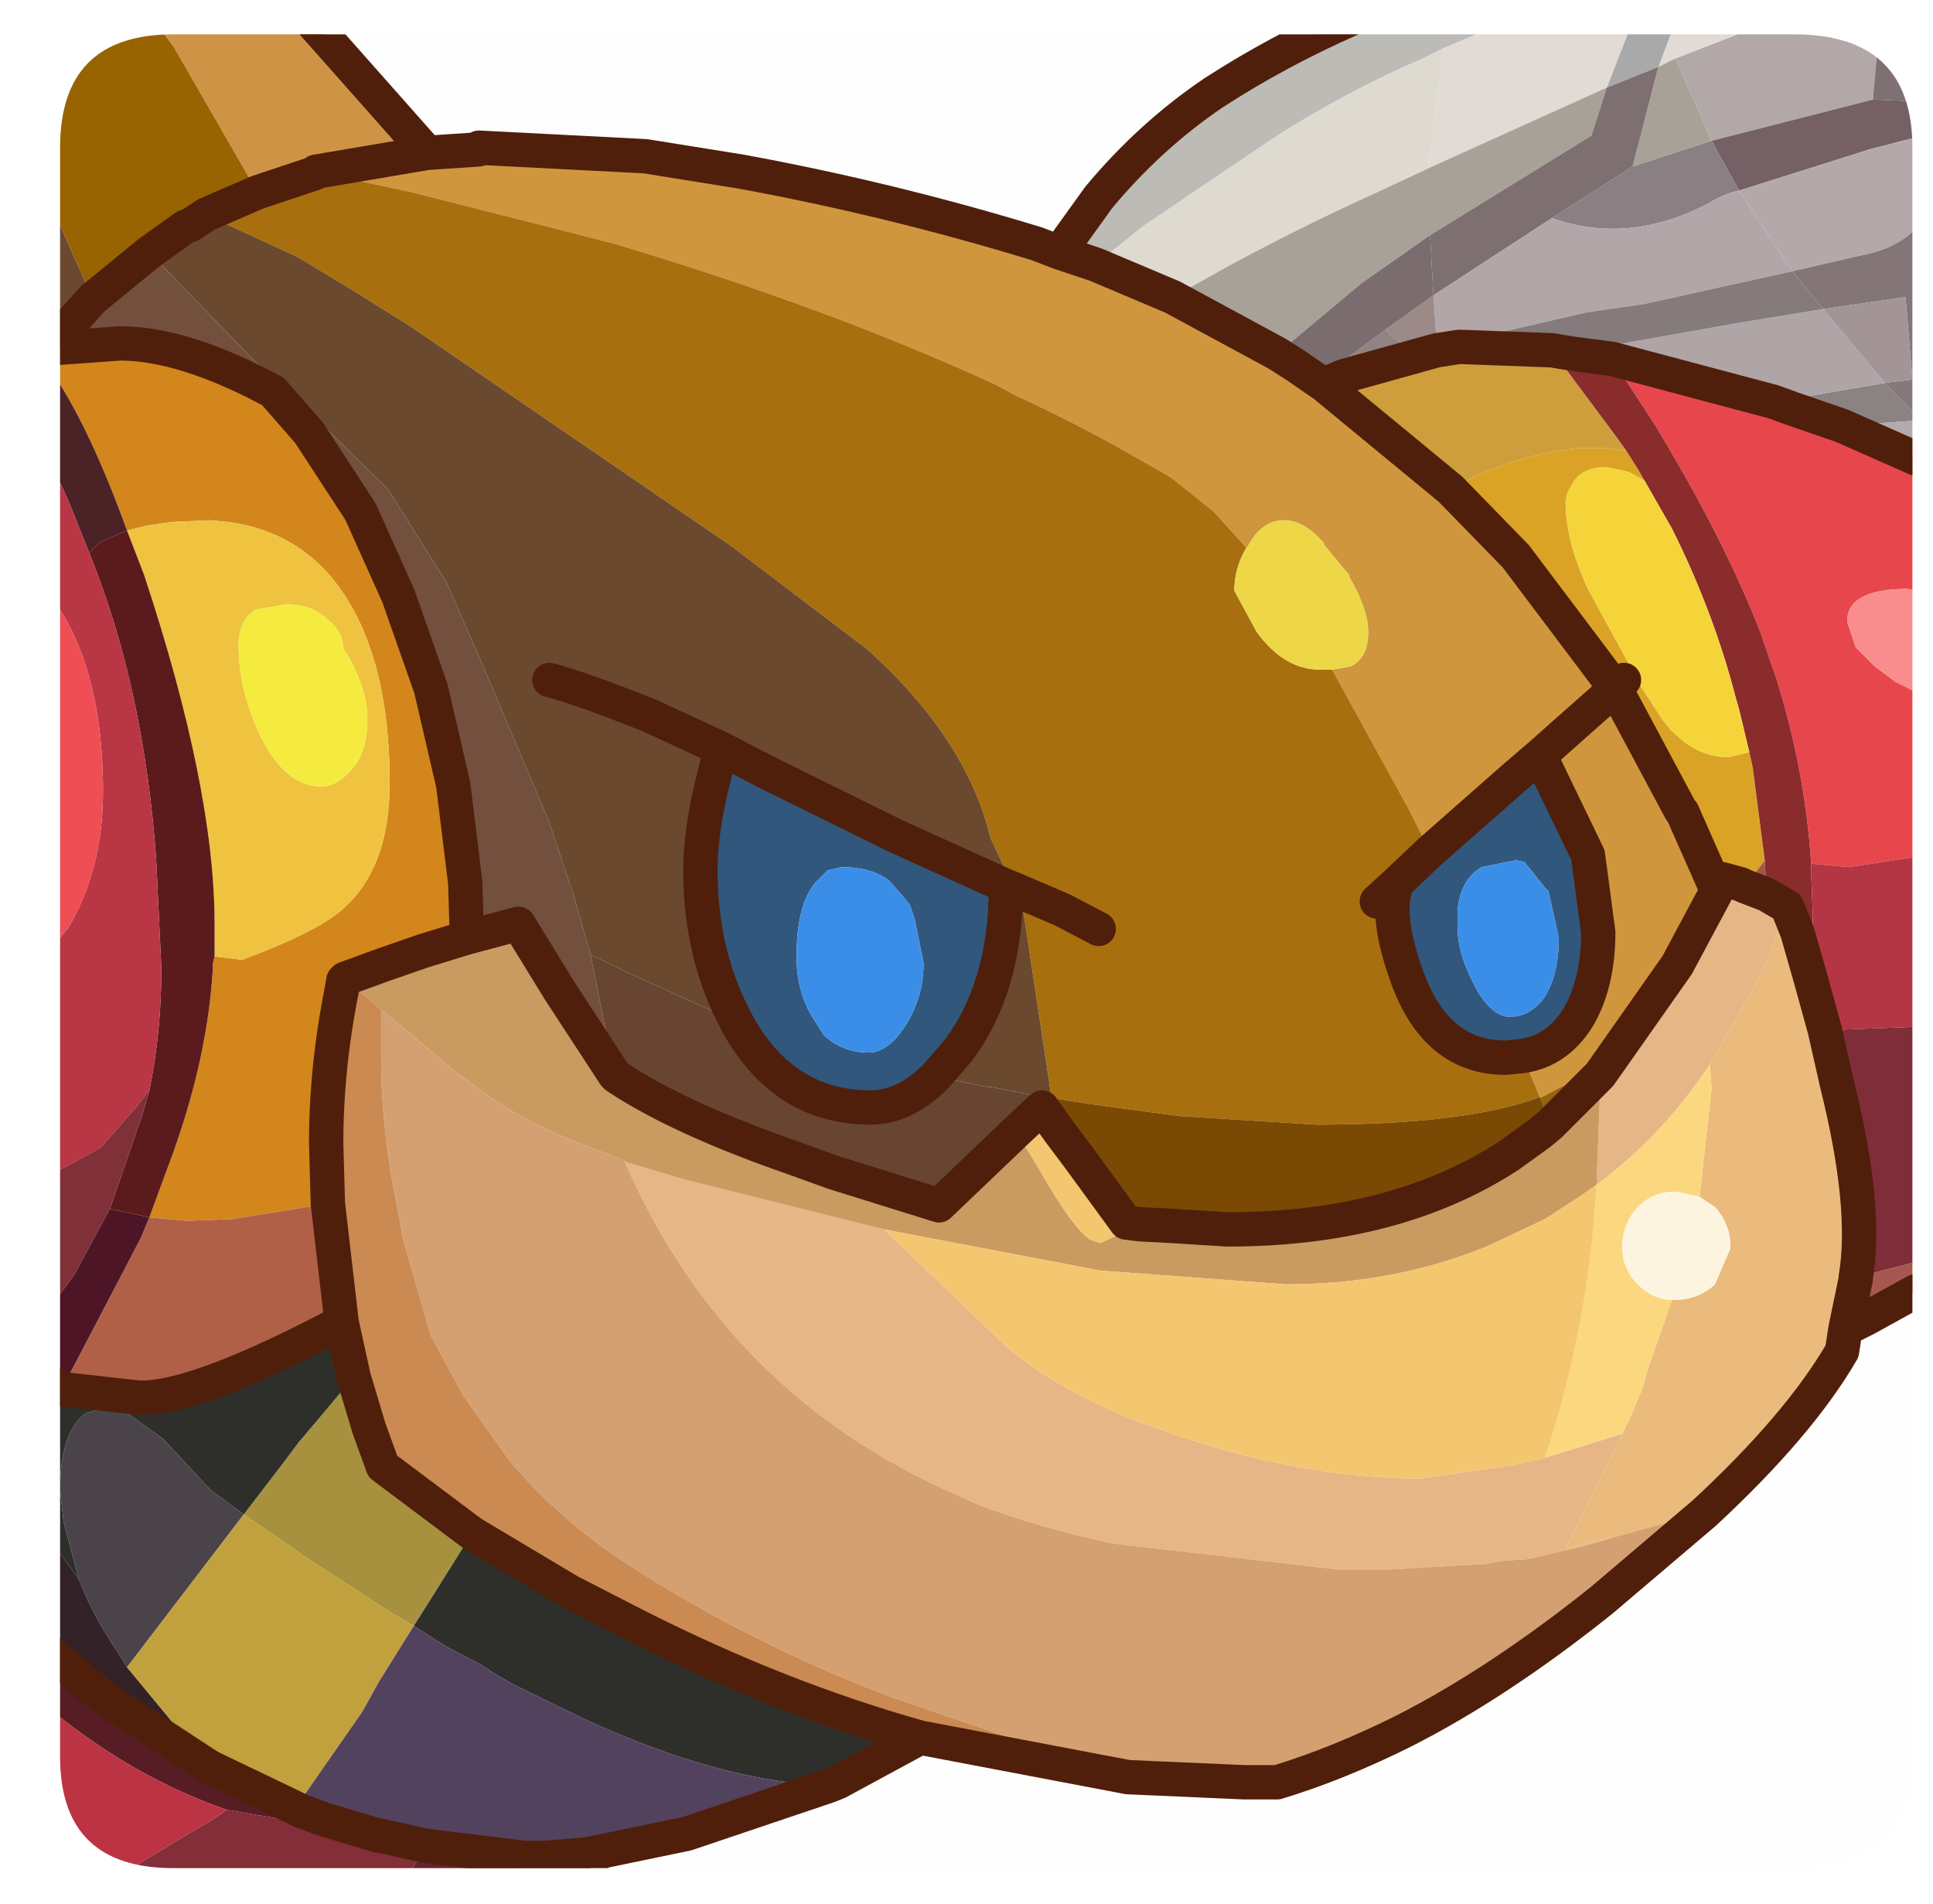 <?xml version="1.0" encoding="UTF-8" standalone="no"?>
<svg xmlns:ffdec="https://www.free-decompiler.com/flash" xmlns:xlink="http://www.w3.org/1999/xlink" ffdec:objectType="frame" height="55.45px" width="56.3px" xmlns="http://www.w3.org/2000/svg">
  <g transform="matrix(1.0, 0.0, 0.0, 1.0, 1.75, 1.0)">
    <clipPath id="clipPath0" transform="matrix(1.0, 0.0, 0.0, 1.0, 0.0, 0.0)">
      <path d="M50.5 0.0 Q53.95 0.0 53.95 3.3 L53.95 50.15 Q53.95 53.4 50.5 53.4 L3.3 53.4 Q0.0 53.4 0.0 50.15 L0.0 3.3 Q0.0 0.0 3.3 0.0 L50.5 0.0" fill="#000000" fill-rule="evenodd" stroke="none"/>
    </clipPath>
    <g clip-path="url(#clipPath0)">
      <use ffdec:characterId="2" height="55.45" transform="matrix(1.0, 0.0, 0.0, 1.0, -1.75, -1.0)" width="56.3" xlink:href="#shape1"/>
    </g>
    <use ffdec:characterId="3" height="53.4" transform="matrix(1.0, 0.0, 0.0, 1.0, 0.0, 0.0)" width="53.95" xlink:href="#shape2"/>
  </g>
  <defs>
    <g id="shape1" transform="matrix(1.0, 0.0, 0.0, 1.0, 1.75, 1.0)">
      <path d="M29.1 6.35 L30.25 4.75 Q31.75 2.95 33.6 1.7 35.45 0.5 37.6 -0.45 L37.75 -0.5 42.45 -0.5 40.3 0.4 39.7 0.7 Q37.5 1.65 35.45 2.95 L31.6 5.55 30.15 6.7 29.1 6.35" fill="#bebcb6" fill-rule="evenodd" stroke="none"/>
      <path d="M2.65 -0.5 L7.2 -0.5 10.7 3.45 7.45 4.0 7.4 4.05 5.75 4.6 3.3 0.35 2.65 -0.5" fill="#cf9444" fill-rule="evenodd" stroke="none"/>
      <path d="M47.05 0.7 L50.15 -0.5 52.1 -0.5 52.95 0.2 52.8 1.9 48.1 3.1 47.05 0.7" fill="#b3a9a8" fill-rule="evenodd" stroke="none"/>
      <path d="M52.1 -0.5 L54.05 -0.5 54.05 1.45 54.0 1.95 52.8 1.9 52.95 0.2 52.1 -0.5" fill="#7f7073" fill-rule="evenodd" stroke="none"/>
      <path d="M40.3 0.4 L42.45 -0.5 45.85 -0.5 45.05 1.55 39.85 3.9 40.3 0.4 M47.1 -0.5 L50.15 -0.5 47.05 0.7 46.55 0.95 47.1 -0.5" fill="#e2dbd6" fill-rule="evenodd" stroke="none"/>
      <path d="M47.1 -0.5 L46.55 0.95 45.05 1.55 45.85 -0.5 47.1 -0.5" fill="#aaaaaa" fill-rule="evenodd" stroke="none"/>
      <path d="M54.05 1.95 L54.05 3.0 52.7 3.35 48.9 4.55 48.1 3.1 52.8 1.9 54.0 1.95 54.05 1.95" fill="#756065" fill-rule="evenodd" stroke="none"/>
      <path d="M54.05 1.45 L54.05 1.95 54.0 1.95 54.05 1.45" fill="#b1abab" fill-rule="evenodd" stroke="none"/>
      <path d="M54.05 3.0 L54.05 5.65 Q53.5 6.25 52.4 6.45 L50.45 6.9 48.9 4.55 52.7 3.35 54.05 3.0" fill="#b5a9ab" fill-rule="evenodd" stroke="none"/>
      <path d="M54.05 10.05 L54.05 11.1 53.15 10.15 53.95 10.05 54.05 10.05" fill="#88787b" fill-rule="evenodd" stroke="none"/>
      <path d="M54.05 5.65 L54.05 10.05 53.95 10.05 53.75 7.65 51.35 8.0 50.45 6.9 52.4 6.45 Q53.5 6.25 54.05 5.65" fill="#847578" fill-rule="evenodd" stroke="none"/>
      <path d="M54.05 11.1 L54.05 11.25 51.9 11.4 50.45 10.9 49.9 10.7 50.25 10.65 53.15 10.15 54.05 11.1" fill="#8c8384" fill-rule="evenodd" stroke="none"/>
      <path d="M54.05 11.25 L54.05 12.35 51.9 11.4 54.05 11.25" fill="#b5abac" fill-rule="evenodd" stroke="none"/>
      <path d="M51.35 8.0 L53.15 10.15 50.25 10.65 49.9 10.7 45.2 9.45 44.05 9.3 44.4 9.2 48.9 8.4 51.35 8.0" fill="#b0a6a7" fill-rule="evenodd" stroke="none"/>
      <path d="M53.95 10.05 L53.15 10.15 51.35 8.0 53.75 7.65 53.95 10.05" fill="#a49598" fill-rule="evenodd" stroke="none"/>
      <path d="M54.05 12.35 L54.05 16.2 53.8 16.15 Q52.05 16.15 52.05 17.1 L52.3 17.85 52.35 17.9 52.85 18.4 53.45 18.85 54.05 19.15 54.05 23.95 52.1 24.25 51.0 24.15 Q50.85 21.75 50.15 19.3 L50.0 18.8 49.5 17.35 Q48.55 14.95 47.0 12.3 L46.5 11.45 45.2 9.45 49.9 10.7 50.45 10.9 51.9 11.4 54.05 12.35" fill="#e8474c" fill-rule="evenodd" stroke="none"/>
      <path d="M46.55 0.95 L47.05 0.7 48.1 3.1 45.8 3.85 46.55 0.95 M45.05 1.55 L44.6 2.95 39.9 5.85 37.9 7.25 35.45 9.3 32.4 7.65 34.2 6.65 Q36.25 5.55 38.35 4.6 L39.85 3.9 45.05 1.55" fill="#a9a298" fill-rule="evenodd" stroke="none"/>
      <path d="M45.8 3.85 L48.1 3.1 48.9 4.55 Q48.45 4.65 48.05 4.9 45.7 6.15 43.45 5.35 L45.8 3.85" fill="#8b8084" fill-rule="evenodd" stroke="none"/>
      <path d="M45.05 1.55 L46.55 0.95 45.8 3.85 43.45 5.35 40.0 7.6 39.9 5.85 44.6 2.95 45.05 1.55" fill="#7e7070" fill-rule="evenodd" stroke="none"/>
      <path d="M48.9 4.55 L50.45 6.9 46.15 7.85 44.45 8.1 40.1 9.1 40.0 7.6 43.45 5.35 Q45.7 6.15 48.05 4.9 48.45 4.65 48.9 4.55" fill="#b3a7a9" fill-rule="evenodd" stroke="none"/>
      <path d="M45.6 12.1 L45.95 12.65 46.15 13.0 45.7 12.75 45.05 12.6 Q44.4 12.6 44.1 13.0 L43.9 13.35 43.85 13.6 Q43.85 14.75 44.5 16.15 L45.95 18.8 46.05 19.0 46.7 20.0 46.75 20.05 46.9 20.25 47.3 20.6 Q47.9 21.05 48.6 21.05 L49.2 20.9 49.3 21.35 49.65 24.05 49.35 24.45 48.95 24.75 48.4 24.6 48.25 24.95 48.2 24.8 47.25 22.65 47.2 22.6 45.3 19.05 42.4 15.2 40.5 13.25 40.9 13.05 41.15 12.9 Q42.65 12.2 44.25 12.05 L44.95 12.05 45.6 12.1 M45.55 18.8 L45.3 19.05 45.55 18.8" fill="#dba426" fill-rule="evenodd" stroke="none"/>
      <path d="M40.1 9.2 L40.75 9.1 43.45 9.2 43.6 9.4 45.35 11.75 45.6 12.1 44.95 12.05 44.25 12.05 Q42.65 12.2 41.15 12.9 L40.9 13.05 40.5 13.25 36.8 10.2 37.4 9.95 40.1 9.2" fill="#cf9f3d" fill-rule="evenodd" stroke="none"/>
      <path d="M51.35 8.0 L48.9 8.4 44.4 9.2 44.05 9.3 43.45 9.2 40.75 9.1 40.1 9.2 40.1 9.1 44.45 8.1 46.15 7.85 50.45 6.9 51.35 8.0" fill="#867a7c" fill-rule="evenodd" stroke="none"/>
      <path d="M44.05 9.3 L45.2 9.45 46.5 11.45 47.0 12.3 Q48.55 14.95 49.5 17.35 L50.0 18.8 50.15 19.3 Q50.85 21.75 51.0 24.15 L51.0 24.4 51.05 25.65 51.0 27.55 50.6 26.15 50.3 25.4 49.7 25.05 49.65 24.05 49.3 21.35 49.2 20.9 48.9 19.65 48.8 19.3 Q48.15 16.8 46.95 14.4 L46.15 13.0 45.95 12.65 45.6 12.1 45.35 11.75 43.6 9.4 43.45 9.2 44.05 9.3" fill="#8b2b2c" fill-rule="evenodd" stroke="none"/>
      <path d="M46.15 13.0 L46.95 14.4 Q48.15 16.8 48.8 19.3 L48.9 19.65 49.2 20.9 48.6 21.05 Q47.9 21.05 47.3 20.6 L46.9 20.25 46.75 20.05 46.7 20.0 46.05 19.0 45.95 18.8 44.5 16.15 Q43.85 14.75 43.85 13.6 L43.9 13.35 44.1 13.0 Q44.4 12.6 45.05 12.6 L45.7 12.75 46.15 13.0" fill="#f6d53a" fill-rule="evenodd" stroke="none"/>
      <path d="M7.45 4.0 L10.7 3.45 12.2 3.35 12.2 3.3 17.05 3.55 19.85 4.0 Q24.2 4.8 28.45 6.1 L29.1 6.35 30.15 6.7 32.4 7.65 35.45 9.3 36.0 9.65 36.65 10.1 36.8 10.2 40.5 13.25 42.4 15.2 45.3 19.05 47.2 22.6 47.25 22.65 48.2 24.8 48.25 24.95 47.1 27.1 45.8 28.9 44.3 30.35 43.15 30.95 43.1 30.95 42.6 29.75 Q43.6 29.6 44.2 28.65 44.8 27.65 44.8 26.15 L44.5 23.9 43.1 21.0 42.4 21.6 39.9 23.8 39.3 22.6 37.05 18.5 37.6 18.4 Q38.1 18.15 38.1 17.4 38.1 16.75 37.55 15.8 L37.55 15.75 36.8 14.85 36.8 14.8 36.75 14.75 Q36.2 14.15 35.65 14.15 35.0 14.15 34.6 14.9 L34.55 14.95 33.6 13.9 32.35 12.9 31.3 12.3 Q29.65 11.35 27.8 10.5 L27.25 10.2 Q22.35 7.95 16.15 6.1 L14.4 5.65 10.25 4.6 7.45 4.0 M43.1 21.0 L45.3 19.05 43.1 21.0" fill="#d0973e" fill-rule="evenodd" stroke="none"/>
      <path d="M39.9 23.8 L42.4 21.6 43.1 21.0 44.5 23.9 44.8 26.15 Q44.8 27.65 44.2 28.65 43.6 29.6 42.6 29.75 L42.1 29.8 Q40.1 29.8 39.25 27.5 38.55 25.6 38.95 24.7 L39.9 23.8 M42.4 24.05 L41.4 24.25 Q40.8 24.6 40.7 25.5 L40.7 25.95 Q40.7 26.75 41.15 27.6 41.55 28.45 42.1 28.6 L42.3 28.6 Q42.75 28.6 43.15 28.15 43.65 27.5 43.65 26.3 L43.35 24.95 43.25 24.85 42.65 24.1 42.4 24.05 M22.75 24.25 L22.35 24.35 22.0 24.7 Q21.45 25.35 21.45 26.85 21.45 27.85 21.9 28.6 L22.25 29.15 Q22.8 29.65 23.55 29.65 24.1 29.65 24.6 28.9 25.15 28.05 25.15 27.05 L24.9 25.8 24.75 25.35 24.55 25.1 24.15 24.65 Q23.65 24.25 22.75 24.25 M19.25 20.8 L20.6 21.5 24.35 23.35 27.55 24.8 Q27.55 27.75 26.15 29.6 L25.5 30.35 Q24.6 31.25 23.6 31.25 21.1 31.25 19.75 28.85 L19.7 28.75 Q18.65 26.8 18.65 24.35 18.65 23.15 19.05 21.6 L19.25 20.8" fill="#31577c" fill-rule="evenodd" stroke="none"/>
      <path d="M42.4 24.05 L42.65 24.1 43.25 24.85 43.35 24.95 43.65 26.3 Q43.65 27.5 43.15 28.15 42.75 28.6 42.3 28.6 L42.1 28.6 Q41.55 28.45 41.15 27.6 40.7 26.75 40.7 25.95 L40.7 25.5 Q40.8 24.6 41.4 24.25 L42.4 24.05 M22.75 24.25 Q23.65 24.25 24.15 24.65 L24.55 25.1 24.75 25.35 24.9 25.8 25.15 27.05 Q25.15 28.05 24.6 28.9 24.1 29.65 23.55 29.65 22.8 29.65 22.25 29.15 L21.9 28.6 Q21.45 27.85 21.45 26.85 21.45 25.35 22.0 24.7 L22.35 24.35 22.75 24.25" fill="#3b8fe9" fill-rule="evenodd" stroke="none"/>
      <path d="M49.65 24.05 L49.7 25.05 49.05 24.8 48.95 24.75 49.35 24.45 49.65 24.05" fill="#a35749" fill-rule="evenodd" stroke="none"/>
      <path d="M54.05 16.2 L54.05 19.15 53.45 18.85 52.85 18.4 52.35 17.9 52.3 17.85 52.05 17.1 Q52.05 16.15 53.8 16.15 L54.05 16.2" fill="#fa8d90" fill-rule="evenodd" stroke="none"/>
      <path d="M54.05 23.95 L54.05 28.9 51.4 29.0 51.0 27.55 51.05 25.65 51.0 24.4 51.0 24.15 52.1 24.25 54.05 23.95" fill="#b53544" fill-rule="evenodd" stroke="none"/>
      <path d="M54.05 28.9 L54.05 35.75 52.3 36.2 Q52.65 34.15 51.75 30.55 L51.4 29.0 54.05 28.9" fill="#7f2d39" fill-rule="evenodd" stroke="none"/>
      <path d="M52.0 37.7 L51.9 38.35 Q50.65 40.5 47.9 43.05 L46.95 43.3 45.3 43.75 43.85 44.1 45.5 40.75 45.7 40.35 46.1 39.4 46.2 39.0 46.95 36.85 47.05 36.85 Q47.7 36.85 48.2 36.4 L48.65 35.35 48.65 35.3 Q48.65 34.65 48.2 34.15 L47.75 33.85 48.1 30.7 48.05 30.0 49.25 27.9 49.7 27.0 50.3 25.4 50.6 26.15 51.0 27.55 51.4 29.0 51.75 30.55 Q52.65 34.15 52.3 36.2 L52.3 36.25 52.0 37.7" fill="#ebbc7c" fill-rule="evenodd" stroke="none"/>
      <path d="M54.05 35.75 L54.05 36.6 52.6 37.4 52.0 37.7 52.3 36.25 52.3 36.2 54.05 35.75" fill="#a65750" fill-rule="evenodd" stroke="none"/>
      <path d="M49.7 25.05 L50.3 25.4 49.7 27.0 49.25 27.9 48.05 30.0 Q46.65 32.1 44.75 33.5 L44.85 30.85 44.85 30.3 47.1 27.1 48.25 24.95 48.4 24.6 48.95 24.75 49.05 24.8 49.7 25.05 M43.25 41.45 L45.5 40.75 43.85 44.1 45.3 43.75 44.45 44.0 42.75 44.4 42.0 44.45 41.5 44.55 41.3 44.55 38.75 44.7 37.2 44.7 30.7 43.95 Q28.55 43.5 26.7 42.8 L26.05 42.5 Q19.45 39.6 16.5 32.95 L16.45 32.8 16.5 32.85 18.2 33.35 24.0 34.8 27.55 38.2 Q29.3 39.7 32.25 40.7 L33.0 40.95 Q36.45 42.05 39.65 42.05 L42.4 41.65 43.25 41.45" fill="#e7b787" fill-rule="evenodd" stroke="none"/>
      <path d="M43.1 30.95 L43.15 30.95 44.3 30.35 45.8 28.9 47.1 27.1 44.85 30.3 43.4 31.75 43.15 31.05 43.1 30.95" fill="#96640f" fill-rule="evenodd" stroke="none"/>
      <path d="M48.05 30.0 L48.1 30.7 47.75 33.85 47.05 33.7 Q46.4 33.7 45.95 34.15 45.5 34.65 45.5 35.3 45.5 35.95 45.95 36.4 46.4 36.85 46.95 36.85 L46.2 39.0 46.1 39.4 45.7 40.35 45.5 40.75 43.25 41.45 43.3 41.3 Q44.3 38.25 44.65 34.9 L44.75 33.5 Q46.65 32.1 48.05 30.0" fill="#fcd880" fill-rule="evenodd" stroke="none"/>
      <path d="M5.75 4.6 L7.4 4.05 7.45 4.0 10.25 4.6 14.4 5.65 16.15 6.1 Q22.35 7.95 27.25 10.2 L27.8 10.5 Q29.65 11.35 31.3 12.3 L32.35 12.9 33.6 13.9 34.55 14.95 Q34.2 15.55 34.2 16.2 L34.85 17.4 Q35.65 18.5 36.7 18.5 L37.05 18.5 39.3 22.6 39.9 23.8 38.95 24.7 Q38.55 25.6 39.25 27.5 40.1 29.8 42.1 29.8 L42.6 29.75 43.1 30.95 Q40.9 31.75 36.6 31.75 L32.6 31.5 30.0 31.15 29.05 31.0 28.9 31.0 28.85 30.8 28.8 30.45 28.05 25.5 27.8 24.9 27.1 23.4 Q26.4 20.5 23.5 17.9 L19.55 14.9 14.95 11.75 10.2 8.5 8.6 7.5 6.95 6.5 4.25 5.25 5.75 4.6 M30.25 26.05 L29.2 25.5 27.8 24.9 29.2 25.5 30.25 26.05 M38.35 25.25 L38.95 24.7 38.35 25.25" fill="#a96f0e" fill-rule="evenodd" stroke="none"/>
      <path d="M44.85 30.3 L44.85 30.85 44.75 33.5 44.25 33.85 43.25 34.5 41.55 35.3 Q38.85 36.4 35.7 36.4 L30.3 36.0 24.0 34.8 18.2 33.35 16.5 32.85 16.45 32.8 15.8 32.55 Q13.85 31.85 12.6 31.0 L11.5 30.2 9.6 28.6 9.35 28.4 8.3 27.5 9.4 27.1 10.55 26.7 11.85 26.3 13.35 25.9 14.55 27.85 16.15 30.3 16.2 30.35 Q18.0 31.55 21.3 32.7 L22.55 33.15 25.6 34.1 27.85 31.95 28.55 33.1 Q29.45 34.7 30.0 35.1 L30.3 35.2 31.45 34.65 32.4 34.7 34.0 34.8 Q38.9 34.8 42.2 32.65 L43.1 32.0 43.4 31.75 44.85 30.3" fill="#ca9c60" fill-rule="evenodd" stroke="none"/>
      <path d="M44.75 33.5 L44.65 34.9 Q44.3 38.25 43.3 41.3 L43.25 41.45 42.4 41.65 39.65 42.05 Q36.45 42.05 33.0 40.95 L32.25 40.7 Q29.3 39.7 27.55 38.2 L24.0 34.8 30.3 36.0 35.7 36.4 Q38.85 36.4 41.55 35.3 L43.25 34.5 44.25 33.85 44.75 33.5 M29.1 31.95 L29.7 32.75 31.05 34.6 31.45 34.65 30.3 35.2 30.0 35.1 Q29.45 34.7 28.55 33.1 L27.85 31.95 28.6 31.25 29.1 31.95" fill="#f5c770" fill-rule="evenodd" stroke="none"/>
      <path d="M43.1 30.95 L43.15 31.05 43.4 31.75 43.1 32.0 42.2 32.65 Q38.9 34.8 34.0 34.8 L32.4 34.7 31.45 34.65 31.05 34.6 29.7 32.75 29.1 31.95 28.9 31.0 29.05 31.0 30.0 31.15 32.6 31.5 36.6 31.75 Q40.9 31.75 43.1 30.95" fill="#7a4904" fill-rule="evenodd" stroke="none"/>
      <path d="M46.95 36.85 Q46.4 36.85 45.95 36.4 45.5 35.95 45.5 35.3 45.5 34.65 45.95 34.15 46.4 33.7 47.05 33.7 L47.75 33.85 48.2 34.15 Q48.65 34.65 48.65 35.3 L48.65 35.35 48.2 36.4 Q47.7 36.85 47.05 36.85 L46.95 36.85" fill="#fef5e0" fill-rule="evenodd" stroke="none"/>
      <path d="M47.9 43.05 L44.9 45.6 Q41.9 48.0 39.15 49.4 37.25 50.35 35.45 50.9 L34.5 50.9 31.1 50.75 25.9 49.0 24.3 48.45 Q20.15 46.9 16.45 44.5 14.55 43.25 13.1 41.55 L11.75 39.65 10.8 37.9 9.95 34.95 9.95 34.85 9.7 33.55 Q9.35 31.6 9.35 29.8 L9.35 28.4 9.6 28.6 11.5 30.2 12.6 31.0 Q13.85 31.85 15.8 32.55 L16.45 32.8 16.5 32.95 Q19.45 39.6 26.05 42.5 L26.7 42.8 Q28.55 43.5 30.7 43.95 L37.2 44.7 38.75 44.7 41.3 44.55 41.5 44.55 42.0 44.45 42.75 44.4 44.45 44.0 45.3 43.75 46.95 43.3 47.9 43.05" fill="#d5a171" fill-rule="evenodd" stroke="none"/>
      <path d="M30.15 6.7 L31.6 5.55 35.45 2.95 Q37.5 1.65 39.7 0.7 L40.3 0.4 39.85 3.9 38.35 4.6 Q36.25 5.55 34.2 6.65 L32.4 7.65 30.15 6.7" fill="#dfdbd0" fill-rule="evenodd" stroke="none"/>
      <path d="M40.0 7.6 L40.1 9.1 Q39.35 9.25 38.8 8.8 L38.6 8.6 40.0 7.6 M37.05 9.75 L37.4 9.95 36.8 10.2 36.65 10.1 37.05 9.75" fill="#9d8b89" fill-rule="evenodd" stroke="none"/>
      <path d="M40.1 9.1 L40.1 9.2 37.4 9.95 37.05 9.75 38.6 8.6 38.8 8.8 Q39.35 9.25 40.1 9.1" fill="#938383" fill-rule="evenodd" stroke="none"/>
      <path d="M38.6 8.6 L37.05 9.75 36.65 10.1 36.0 9.65 35.45 9.3 37.9 7.25 39.9 5.85 40.0 7.6 38.6 8.6" fill="#7b6c6f" fill-rule="evenodd" stroke="none"/>
      <path d="M4.25 5.25 L6.95 6.5 8.6 7.5 10.2 8.5 14.95 11.75 19.55 14.9 23.5 17.9 Q26.4 20.5 27.1 23.4 L27.8 24.9 27.55 24.8 27.8 24.9 28.05 25.5 28.8 30.45 28.85 30.8 28.9 31.0 27.1 30.65 27.0 30.65 25.5 30.35 26.15 29.6 Q27.55 27.75 27.55 24.8 L24.35 23.35 20.6 21.5 19.25 20.8 19.05 21.6 Q18.65 23.15 18.65 24.35 18.65 26.8 19.7 28.75 L19.35 28.6 16.7 27.4 15.45 26.8 14.95 25.05 14.25 22.95 12.3 18.35 11.25 15.95 9.55 13.25 6.55 10.3 6.0 9.85 5.65 9.5 2.6 6.35 3.65 5.6 3.8 5.55 4.25 5.25 M14.25 18.8 Q15.2 19.05 17.2 19.85 L19.25 20.8 17.2 19.85 Q15.2 19.05 14.25 18.8" fill="#6b492e" fill-rule="evenodd" stroke="none"/>
      <path d="M34.55 14.95 L34.6 14.9 Q35.0 14.15 35.65 14.15 36.2 14.15 36.75 14.75 L36.8 14.8 36.8 14.85 37.55 15.75 37.55 15.8 Q38.1 16.75 38.1 17.4 38.1 18.15 37.6 18.4 L37.05 18.5 36.7 18.5 Q35.65 18.5 34.85 17.4 L34.2 16.2 Q34.2 15.55 34.55 14.95" fill="#eed846" fill-rule="evenodd" stroke="none"/>
      <path d="M2.65 -0.5 L3.3 0.35 5.75 4.6 4.25 5.25 3.8 5.55 3.65 5.6 2.6 6.35 0.95 7.7 -1.0 3.3 -1.25 2.65 -1.25 -0.5 2.65 -0.5" fill="#986401" fill-rule="evenodd" stroke="none"/>
      <path d="M15.45 26.8 L16.15 30.3 14.55 27.85 13.35 25.9 11.85 26.3 11.8 24.7 11.45 21.85 10.8 19.05 9.85 16.35 8.75 13.9 7.25 11.6 6.2 10.4 Q3.6 9.0 1.75 9.0 L-0.35 9.15 0.95 7.7 2.6 6.35 5.65 9.5 6.0 9.85 6.55 10.3 9.55 13.25 11.25 15.95 12.3 18.35 14.25 22.95 14.95 25.05 15.45 26.8" fill="#734f3e" fill-rule="evenodd" stroke="none"/>
      <path d="M-0.35 9.15 L1.75 9.0 Q3.6 9.0 6.2 10.4 L7.25 11.6 8.75 13.9 9.85 16.35 10.8 19.05 11.45 21.85 11.8 24.7 11.85 26.3 10.55 26.7 9.4 27.1 8.3 27.5 8.25 27.55 8.2 27.85 Q7.75 30.1 7.75 32.3 L7.8 34.05 5.0 34.5 3.7 34.55 2.6 34.45 3.3 32.55 Q4.3 29.75 4.45 27.2 L4.45 27.05 4.5 26.85 5.3 26.95 Q7.45 26.15 8.2 25.5 9.6 24.3 9.6 21.8 9.6 18.35 8.3 16.35 7.1 14.5 4.9 14.2 L4.35 14.15 3.25 14.2 2.55 14.3 1.95 14.45 Q0.7 11.0 -0.55 9.4 L-0.65 9.25 -0.35 9.15" fill="#d4871b" fill-rule="evenodd" stroke="none"/>
      <path d="M7.8 17.05 Q7.35 16.6 6.6 16.6 L5.7 16.75 Q5.2 17.05 5.2 17.8 5.2 19.0 5.75 20.25 6.5 21.9 7.6 21.9 8.05 21.9 8.45 21.45 8.95 20.95 8.95 19.95 8.95 19.15 8.45 18.2 L8.25 17.9 Q8.25 17.4 7.8 17.05 M1.95 14.45 L2.55 14.3 3.25 14.2 4.35 14.15 4.9 14.2 Q7.1 14.5 8.3 16.35 9.6 18.35 9.6 21.8 9.6 24.3 8.2 25.5 7.45 26.15 5.3 26.95 L4.5 26.85 4.5 25.9 Q4.5 21.95 2.45 15.75 L1.95 14.45" fill="#f0c43f" fill-rule="evenodd" stroke="none"/>
      <path d="M7.8 17.05 Q8.25 17.4 8.25 17.9 L8.45 18.2 Q8.95 19.15 8.95 19.95 8.95 20.95 8.45 21.45 8.05 21.9 7.6 21.9 6.5 21.9 5.75 20.25 5.2 19.0 5.2 17.8 5.2 17.05 5.7 16.75 L6.6 16.6 Q7.35 16.6 7.8 17.05" fill="#f6ec3f" fill-rule="evenodd" stroke="none"/>
      <path d="M-1.25 11.0 L-1.25 9.45 -0.65 9.25 -0.55 9.4 Q0.7 11.0 1.95 14.45 L1.7 14.55 1.15 14.8 0.85 15.1 0.45 14.1 Q-0.2 12.4 -1.25 11.0" fill="#4b2226" fill-rule="evenodd" stroke="none"/>
      <path d="M1.95 14.45 L2.45 15.75 Q4.5 21.95 4.5 25.9 L4.5 26.85 4.45 27.05 4.45 27.2 Q4.3 29.75 3.3 32.55 L2.6 34.45 1.45 34.2 2.4 31.45 2.6 30.75 Q2.95 29.05 2.95 27.2 L2.8 24.05 Q2.45 19.05 0.85 15.1 L1.15 14.8 1.7 14.55 1.95 14.45" fill="#5b1b1c" fill-rule="evenodd" stroke="none"/>
      <path d="M-1.25 33.6 L-1.25 27.6 -0.75 27.25 0.25 26.0 Q1.25 24.3 1.25 22.05 1.25 17.85 -0.75 15.8 L-1.25 15.35 -1.25 11.0 Q-0.2 12.4 0.45 14.1 L0.85 15.1 Q2.45 19.05 2.8 24.05 L2.95 27.2 Q2.95 29.05 2.6 30.75 L2.25 31.2 1.2 32.4 Q-0.15 33.2 -1.25 33.6" fill="#ba3644" fill-rule="evenodd" stroke="none"/>
      <path d="M28.9 31.0 L29.1 31.95 28.6 31.25 27.85 31.95 25.6 34.1 22.55 33.15 21.3 32.7 Q18.0 31.55 16.2 30.35 L16.15 30.3 15.45 26.8 16.7 27.4 19.35 28.6 19.7 28.75 19.75 28.85 Q21.1 31.25 23.6 31.25 24.6 31.25 25.5 30.35 L27.0 30.65 27.1 30.65 28.9 31.0" fill="#684531" fill-rule="evenodd" stroke="none"/>
      <path d="M31.1 50.75 L25.05 49.6 Q20.95 48.45 16.8 46.35 L14.85 45.35 12.0 43.65 9.4 41.7 9.0 40.6 8.55 39.1 8.2 37.5 7.8 34.05 7.75 32.3 Q7.75 30.1 8.2 27.85 L8.25 27.55 8.3 27.5 9.35 28.4 9.35 29.8 Q9.35 31.6 9.7 33.55 L9.95 34.85 9.95 34.95 10.8 37.9 11.75 39.65 13.1 41.55 Q14.55 43.25 16.45 44.5 20.15 46.9 24.3 48.45 L25.9 49.0 31.1 50.75" fill="#cb8b52" fill-rule="evenodd" stroke="none"/>
      <path d="M-1.25 38.35 L-1.25 33.6 Q-0.15 33.2 1.2 32.4 L2.25 31.2 2.6 30.75 2.4 31.45 1.45 34.2 0.4 36.15 -1.25 38.35" fill="#803039" fill-rule="evenodd" stroke="none"/>
      <path d="M2.6 34.45 L3.7 34.55 5.0 34.5 7.8 34.05 8.2 37.5 Q3.95 39.75 2.3 39.7 L0.05 39.45 2.35 35.05 2.6 34.45" fill="#b26048" fill-rule="evenodd" stroke="none"/>
      <path d="M-1.25 39.45 L-1.25 38.35 0.4 36.15 1.45 34.2 2.6 34.45 2.35 35.05 0.05 39.45 -0.2 39.3 -0.3 39.35 -1.25 39.45" fill="#4e1526" fill-rule="evenodd" stroke="none"/>
      <path d="M8.55 39.1 L9.0 40.6 9.4 41.7 12.0 43.65 11.9 43.8 10.9 45.4 10.3 46.35 9.7 46.0 7.0 44.25 6.8 44.1 5.35 43.1 6.5 41.6 6.95 41.0 7.5 40.35 8.55 39.1" fill="#a8923f" fill-rule="evenodd" stroke="none"/>
      <path d="M25.05 49.6 L22.65 50.9 21.2 50.9 Q18.5 50.55 15.25 49.05 L13.2 48.05 12.85 47.85 12.6 47.7 12.3 47.5 11.25 46.95 10.3 46.35 10.9 45.4 11.9 43.8 12.0 43.65 14.85 45.35 16.8 46.35 Q20.95 48.45 25.05 49.6 M-1.25 42.25 L-1.25 39.5 -1.25 39.45 -0.3 39.35 -0.2 39.3 0.05 39.45 2.3 39.7 Q3.95 39.75 8.2 37.5 L8.55 39.1 7.5 40.35 6.95 41.0 6.5 41.6 5.35 43.1 4.4 42.4 4.3 42.3 3.0 40.9 1.6 39.9 0.75 40.15 Q0.0 40.7 0.0 42.4 L0.1 43.3 0.55 45.0 -0.1 44.1 -1.25 42.25 M-0.3 39.35 L-1.2 39.5 -1.25 39.5 -1.2 39.5 -0.3 39.35" fill="#2e2f2a" fill-rule="evenodd" stroke="none"/>
      <path d="M0.55 45.0 L0.1 43.3 0.0 42.4 Q0.0 40.7 0.75 40.15 L1.6 39.9 3.0 40.9 4.3 42.3 4.4 42.4 5.35 43.1 1.95 47.55 1.7 47.15 Q0.95 46.05 0.55 45.0" fill="#4a434a" fill-rule="evenodd" stroke="none"/>
      <path d="M-1.25 46.3 L-1.25 42.25 -0.1 44.1 0.55 45.0 Q0.95 46.05 1.7 47.15 L1.95 47.55 4.1 50.15 4.35 50.45 1.3 48.45 1.05 48.25 -0.65 46.8 -0.8 46.7 -1.25 46.3" fill="#322127" fill-rule="evenodd" stroke="none"/>
      <path d="M-1.25 47.95 L-1.25 46.3 -0.8 46.7 -0.65 46.8 1.05 48.25 1.3 48.45 4.35 50.45 6.85 51.65 7.05 51.75 7.75 52.0 9.25 52.45 4.85 51.7 Q1.65 50.6 -1.25 47.95" fill="#581c24" fill-rule="evenodd" stroke="none"/>
      <path d="M5.35 43.1 L6.8 44.1 7.0 44.25 9.7 46.0 10.3 46.35 9.3 47.95 8.8 48.85 6.85 51.65 4.35 50.45 4.1 50.15 1.95 47.55 5.35 43.1" fill="#c2a23d" fill-rule="evenodd" stroke="none"/>
      <path d="M22.65 50.9 L22.4 51.0 18.25 52.4 15.35 53.0 14.15 53.1 13.5 53.1 10.65 52.75 9.3 52.45 9.25 52.45 7.75 52.0 7.05 51.75 6.85 51.65 8.8 48.85 9.3 47.95 10.3 46.35 11.25 46.95 12.3 47.5 12.6 47.7 12.85 47.85 13.2 48.05 15.25 49.05 Q18.5 50.55 21.2 50.9 L22.65 50.9" fill="#52425d" fill-rule="evenodd" stroke="none"/>
      <path d="M-1.25 27.6 L-1.25 20.35 Q-0.65 19.8 -0.65 18.85 -0.65 18.45 -1.05 18.25 L-1.25 18.15 -1.25 15.35 -0.75 15.8 Q1.25 17.85 1.25 22.05 1.25 24.3 0.25 26.0 L-0.75 27.25 -1.25 27.6" fill="#ef4e54" fill-rule="evenodd" stroke="none"/>
      <path d="M13.15 53.95 L9.95 53.95 10.65 52.75 13.5 53.1 13.2 53.8 13.15 53.95" fill="#63242f" fill-rule="evenodd" stroke="none"/>
      <path d="M15.35 53.0 L15.6 53.95 13.15 53.95 13.2 53.8 13.5 53.1 14.15 53.1 15.35 53.0" fill="#7f5200" fill-rule="evenodd" stroke="none"/>
      <path d="M9.95 53.95 L1.2 53.95 Q3.2 52.7 4.5 51.95 L4.85 51.7 9.25 52.45 9.3 52.45 10.65 52.75 9.95 53.95" fill="#842e39" fill-rule="evenodd" stroke="none"/>
      <path d="M1.2 53.95 L-1.25 53.95 -1.25 47.95 Q1.65 50.6 4.85 51.7 L4.5 51.95 Q3.2 52.7 1.2 53.95" fill="#bd3444" fill-rule="evenodd" stroke="none"/>
      <path d="M-1.25 9.45 L-1.25 2.65 -1.0 3.3 0.95 7.7 -0.35 9.15 -0.65 9.25 -1.25 9.45" fill="#6b4930" fill-rule="evenodd" stroke="none"/>
      <path d="M-1.25 20.35 L-1.25 18.15 -1.05 18.25 Q-0.65 18.45 -0.65 18.85 -0.65 19.8 -1.25 20.35" fill="#ffd2d3" fill-rule="evenodd" stroke="none"/>
      <path d="M5.75 4.6 L7.4 4.05 7.45 4.0 10.7 3.45 7.2 -0.5 M37.75 -0.5 L37.6 -0.45 Q35.45 0.5 33.6 1.7 31.75 2.95 30.25 4.75 L29.1 6.35 30.15 6.7 32.4 7.65 35.45 9.3 36.0 9.65 36.65 10.1 36.8 10.2 37.4 9.95 40.1 9.2 40.75 9.1 43.45 9.2 44.05 9.3 45.2 9.45 49.9 10.7 50.45 10.9 51.9 11.4 54.05 12.35 M54.05 36.6 L52.6 37.4 52.0 37.7 51.9 38.35 Q50.65 40.5 47.9 43.05 L44.9 45.6 Q41.9 48.0 39.15 49.4 37.25 50.35 35.45 50.9 L34.5 50.9 31.1 50.75 25.05 49.6 22.65 50.9 22.4 51.0 18.25 52.4 15.35 53.0 15.6 53.95 M49.7 25.05 L50.3 25.4 50.6 26.15 51.0 27.55 51.4 29.0 51.75 30.55 Q52.65 34.15 52.3 36.2 L52.3 36.25 52.0 37.7 M40.5 13.25 L42.4 15.2 45.3 19.05 45.55 18.8 M42.6 29.75 Q43.6 29.6 44.2 28.65 44.8 27.65 44.8 26.15 L44.5 23.9 43.1 21.0 42.4 21.6 39.9 23.8 38.95 24.7 Q38.55 25.6 39.25 27.5 40.1 29.8 42.1 29.8 L42.6 29.75 M47.1 27.1 L48.25 24.95 48.2 24.8 47.25 22.65 47.2 22.6 45.3 19.05 43.1 21.0 M49.7 25.05 L49.05 24.8 48.95 24.75 48.4 24.6 48.25 24.95 M29.1 31.95 L29.7 32.75 31.05 34.6 31.45 34.65 32.4 34.7 34.0 34.8 Q38.9 34.8 42.2 32.65 L43.1 32.0 43.4 31.75 44.85 30.3 47.1 27.1 M29.1 6.35 L28.45 6.1 Q24.2 4.8 19.85 4.0 L17.05 3.55 12.2 3.3 12.2 3.35 10.7 3.45 M27.8 24.9 L29.2 25.5 30.25 26.05 M19.25 20.8 L20.6 21.5 24.35 23.35 27.55 24.8 27.8 24.9 M25.5 30.35 Q24.6 31.25 23.6 31.25 21.1 31.25 19.75 28.85 L19.7 28.75 Q18.65 26.8 18.65 24.35 18.65 23.15 19.05 21.6 L19.25 20.8 17.2 19.85 Q15.2 19.05 14.25 18.8 M16.15 30.3 L16.2 30.35 Q18.0 31.55 21.3 32.7 L22.55 33.15 25.6 34.1 27.85 31.95 28.6 31.25 29.1 31.95 M2.6 6.35 L3.65 5.6 3.8 5.55 4.25 5.25 5.75 4.6 M0.95 7.7 L2.6 6.35 M-0.35 9.15 L1.75 9.0 Q3.6 9.0 6.2 10.4 L7.25 11.6 8.75 13.9 9.85 16.35 10.8 19.05 11.45 21.85 11.8 24.7 11.85 26.3 13.35 25.9 14.55 27.85 16.15 30.3 M7.8 34.05 L7.75 32.3 Q7.75 30.1 8.2 27.85 L8.25 27.55 8.3 27.5 9.4 27.1 10.55 26.7 11.85 26.3 M-0.65 9.25 L-1.25 9.45 M0.05 39.45 L2.3 39.7 Q3.95 39.75 8.2 37.5 L7.8 34.05 M8.55 39.1 L9.0 40.6 9.4 41.7 12.0 43.65 14.85 45.35 16.8 46.35 Q20.95 48.45 25.05 49.6 M8.55 39.1 L8.2 37.5 M4.35 50.45 L1.3 48.45 1.05 48.25 -0.65 46.8 -0.8 46.7 -1.25 46.3 M4.35 50.45 L6.85 51.65 7.05 51.75 7.75 52.0 9.25 52.45 9.3 52.45 10.65 52.75 13.5 53.1 14.15 53.1 15.35 53.0 M27.55 24.8 Q27.55 27.75 26.15 29.6 L25.5 30.35 M38.95 24.7 L38.35 25.25 M13.5 53.1 L13.2 53.8 13.15 53.95 M40.5 13.25 L36.8 10.2 M0.95 7.7 L-0.35 9.15 -0.65 9.25 M-1.25 39.5 L-1.2 39.5 -0.3 39.35 -1.25 39.45 M-0.3 39.35 L-0.2 39.3 0.05 39.45" fill="none" stroke="#4f1f0b" stroke-linecap="round" stroke-linejoin="round" stroke-width="1.0"/>
    </g>
    <g id="shape2" transform="matrix(1.0, 0.0, 0.0, 1.0, 0.0, 0.0)">
      <path d="M50.5 0.0 Q53.95 0.0 53.95 3.3 L53.95 50.15 Q53.95 53.4 50.5 53.4 L3.3 53.4 Q0.0 53.4 0.0 50.15 L0.0 3.3 Q0.0 0.0 3.3 0.0 L50.5 0.0" fill="#000000" fill-opacity="0.004" fill-rule="evenodd" stroke="none"/>
    </g>
  </defs>
</svg>
